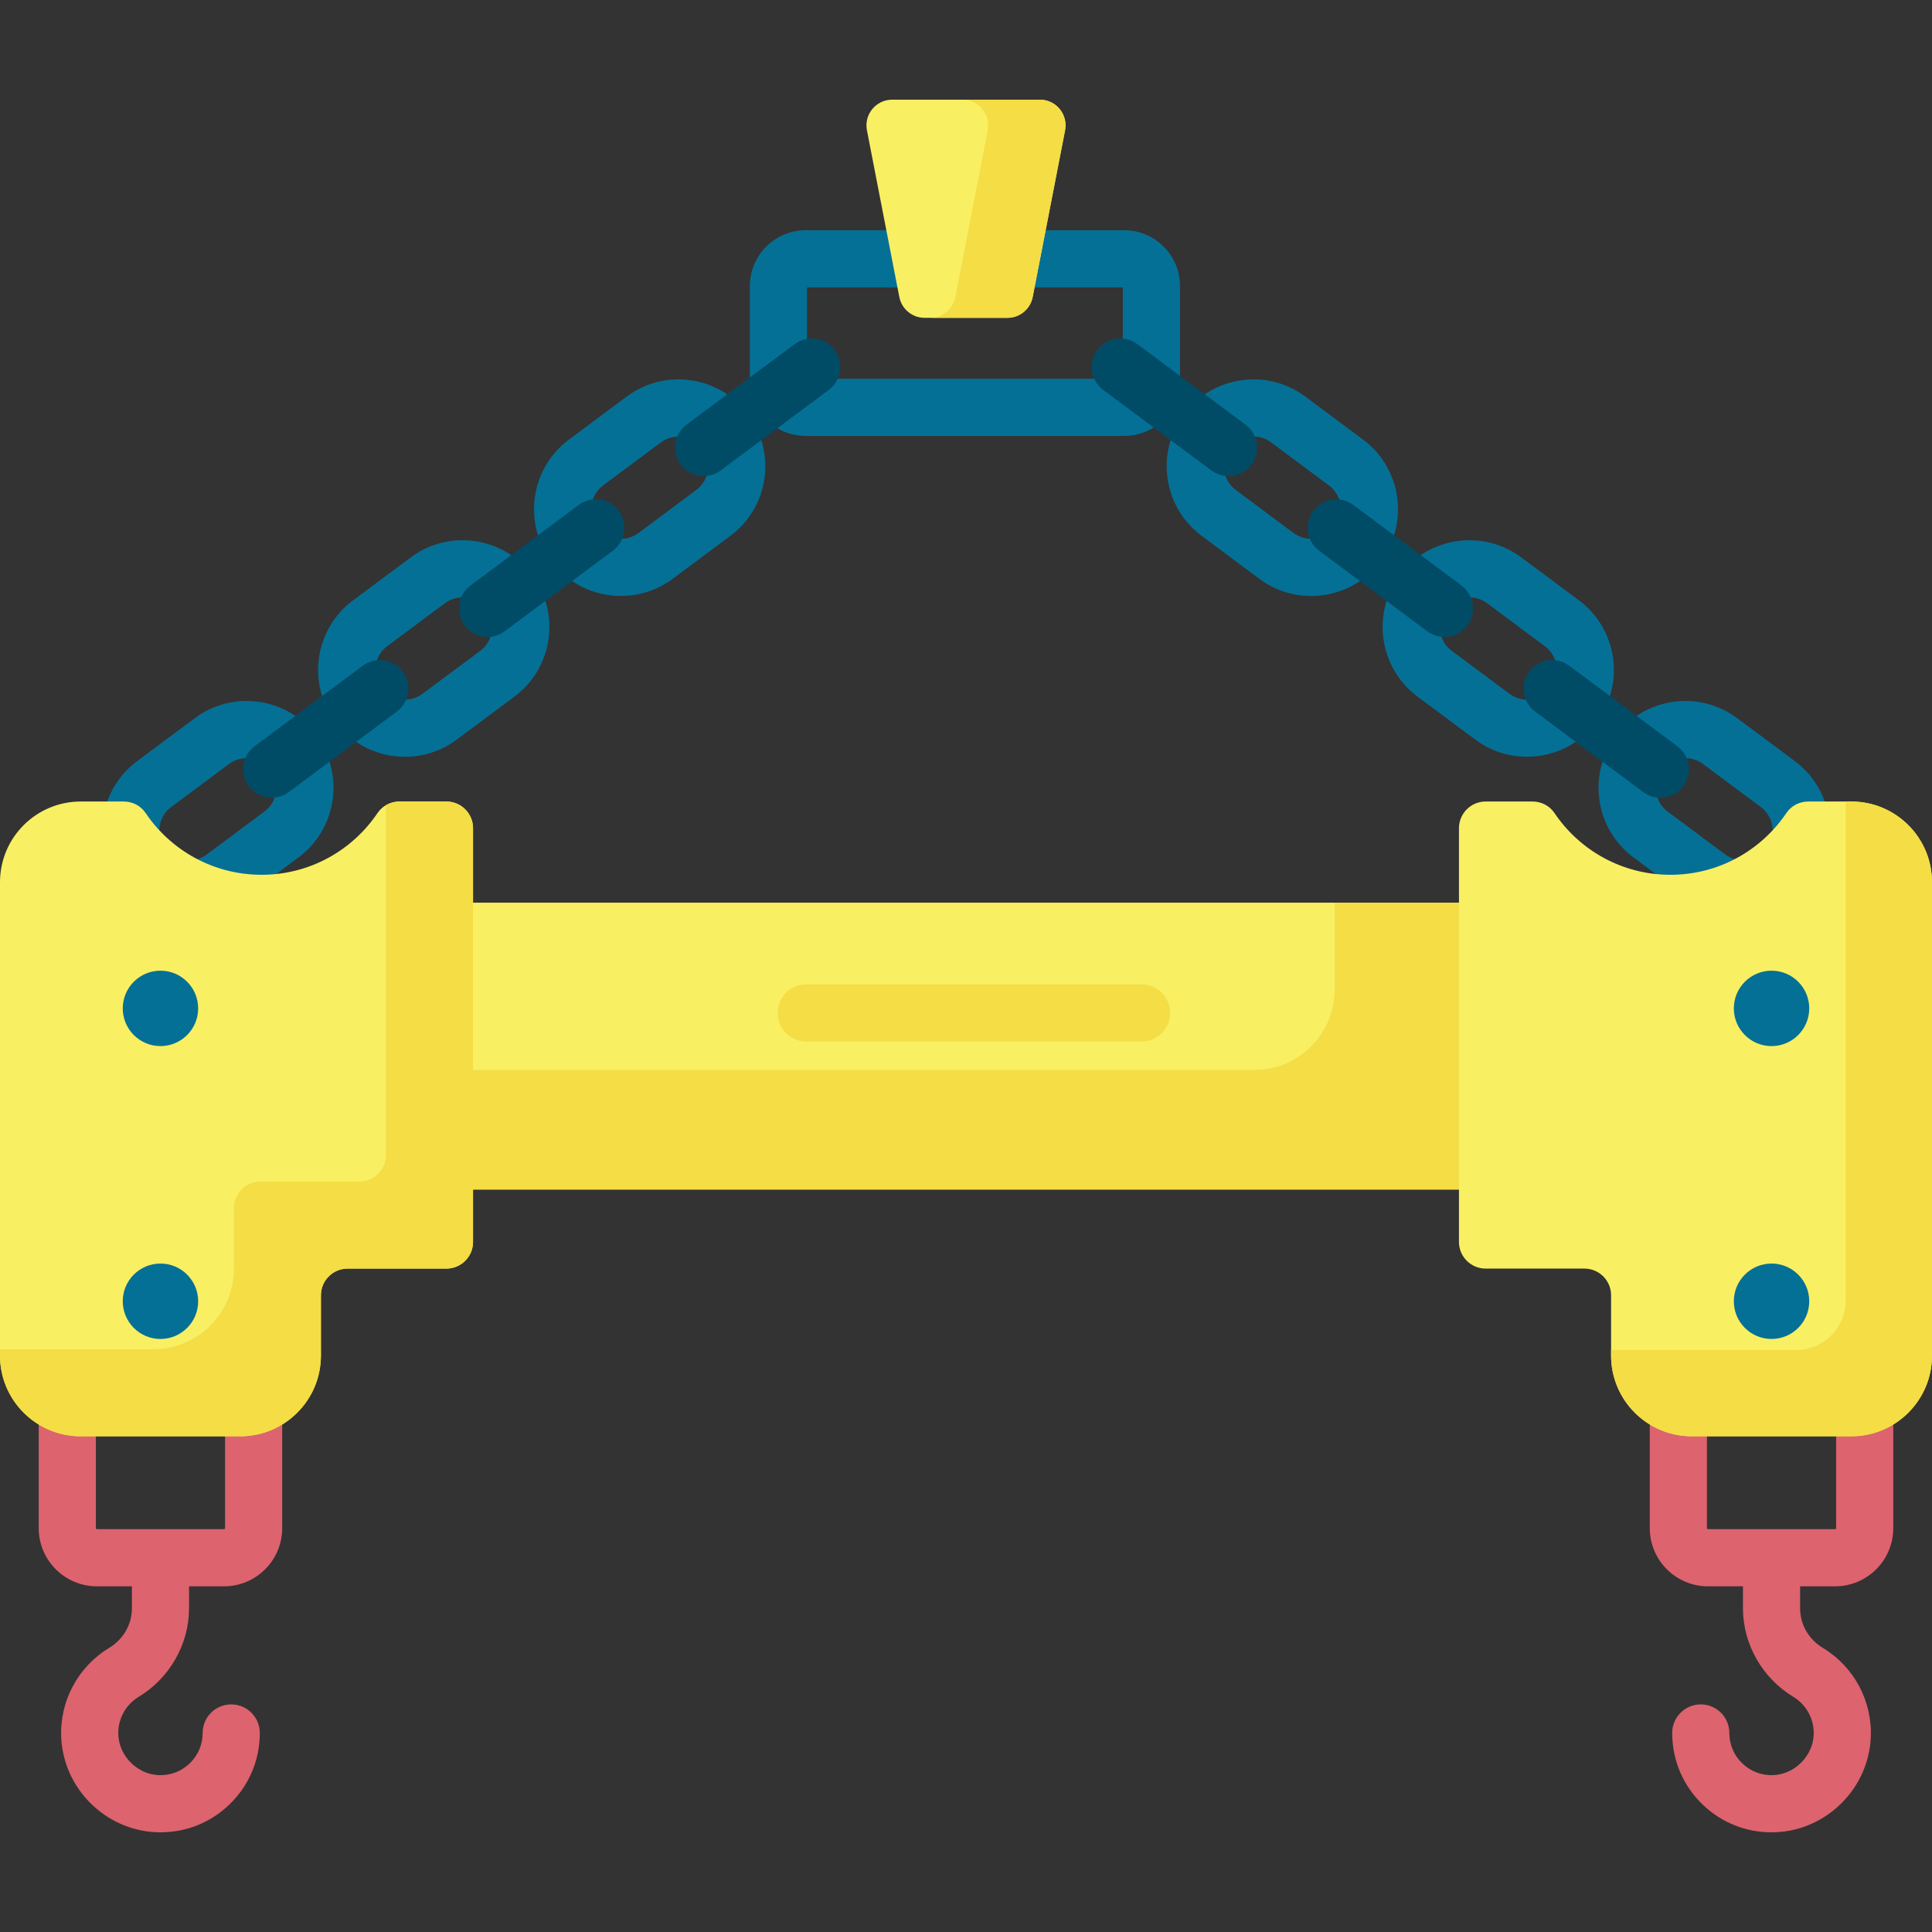 <svg id="Capa_1" enable-background="new 0 0 512 512" height="512" viewBox="0 0 512 512" width="512" xmlns="http://www.w3.org/2000/svg"><rect x="0" y="0" width="512" height="512" fill="#333333" stroke="none"/><g><g><path d="m297.934 115.516h-84.435c-8.146 0-14.773-6.627-14.773-14.773v-24.952c0-8.145 6.627-14.772 14.773-14.772h84.435c8.145 0 14.772 6.627 14.772 14.772v24.952c0 8.146-6.627 14.773-14.772 14.773zm-84.061-15.147h83.686v-24.203h-83.686z" fill="#057096"/></g><g><g><g><path d="m164.55 157.935c-7.027 0-13.969-3.199-18.479-9.256-7.575-10.174-5.462-24.614 4.712-32.189l15.289-11.385c4.928-3.67 10.99-5.2 17.071-4.311 6.079.89 11.449 4.094 15.119 9.023 3.669 4.928 5.2 10.991 4.31 17.07-.889 6.08-4.094 11.449-9.023 15.119l-15.289 11.386c-4.117 3.064-8.933 4.543-13.71 4.543zm-6.33-18.302c2.588 3.474 7.519 4.196 10.994 1.609l15.289-11.385c1.684-1.254 2.778-3.088 3.082-5.164s-.219-4.147-1.472-5.83-3.087-2.778-5.164-3.082c-2.074-.303-4.147.219-5.83 1.473l-15.29 11.385c-3.475 2.587-4.197 7.519-1.609 10.994z" fill="#057096"/></g></g><g><g><path d="m50.104 243.156c-7.028 0-13.969-3.2-18.479-9.256-7.575-10.173-5.461-24.613 4.712-32.189l15.29-11.386c4.928-3.669 10.988-5.201 17.071-4.311 6.08.89 11.449 4.094 15.119 9.023 3.67 4.928 5.201 10.99 4.311 17.07s-4.094 11.449-9.023 15.119l-15.29 11.385c-4.118 3.066-8.935 4.545-13.711 4.545zm-6.331-18.303c2.587 3.475 7.52 4.196 10.994 1.609l15.29-11.385c1.683-1.253 2.778-3.087 3.082-5.164.304-2.076-.219-4.147-1.472-5.83-1.254-1.684-3.088-2.778-5.164-3.082-2.076-.301-4.148.219-5.83 1.473l-15.29 11.385c-3.475 2.587-4.197 7.519-1.61 10.994z" fill="#057096"/></g><g><path d="m107.347 200.559c-1.122 0-2.25-.082-3.38-.247-6.08-.89-11.449-4.094-15.119-9.023-7.575-10.174-5.462-24.614 4.712-32.189l15.29-11.385c10.173-7.575 24.613-5.462 32.19 4.712 3.67 4.929 5.201 10.991 4.311 17.071s-4.094 11.449-9.023 15.119l-15.289 11.385c-4.014 2.986-8.779 4.557-13.692 4.557zm-6.35-18.316c1.253 1.683 3.088 2.778 5.164 3.082 2.077.304 4.148-.219 5.83-1.472l15.29-11.386c1.684-1.253 2.778-3.087 3.082-5.163.304-2.077-.219-4.147-1.473-5.83-2.588-3.475-7.519-4.197-10.994-1.609l-15.289 11.385c-3.476 2.586-4.198 7.518-1.61 10.993z" fill="#057096"/></g></g><g><path d="m186.451 126.189c-2.311 0-4.593-1.054-6.08-3.051-2.498-3.355-1.804-8.1 1.551-10.598l28.666-21.346c3.356-2.497 8.1-1.803 10.598 1.551 2.498 3.355 1.804 8.1-1.551 10.598l-28.666 21.346c-1.359 1.012-2.946 1.5-4.518 1.5z" fill="#004c67"/></g><g><path d="m129.228 168.799c-2.311 0-4.593-1.054-6.08-3.051-2.498-3.355-1.804-8.1 1.551-10.598l28.666-21.346c3.356-2.497 8.1-1.803 10.598 1.551 2.498 3.355 1.804 8.1-1.551 10.598l-28.667 21.347c-1.358 1.011-2.945 1.499-4.517 1.499z" fill="#004c67"/></g><g><path d="m72.005 211.41c-2.311 0-4.593-1.054-6.08-3.051-2.498-3.355-1.804-8.1 1.551-10.598l28.666-21.346c3.356-2.497 8.1-1.803 10.598 1.551 2.498 3.355 1.804 8.1-1.551 10.598l-28.667 21.346c-1.358 1.011-2.945 1.5-4.517 1.5z" fill="#004c67"/></g></g><g><g><g><path d="m347.43 157.948c-4.914 0-9.678-1.57-13.69-4.557l-15.29-11.386c-4.929-3.669-8.133-9.038-9.022-15.118-.89-6.079.641-12.142 4.31-17.07s9.039-8.133 15.118-9.023c6.083-.889 12.143.641 17.071 4.311l15.29 11.385c4.929 3.669 8.133 9.039 9.022 15.119.89 6.079-.641 12.142-4.31 17.07-3.669 4.928-9.039 8.132-15.118 9.022-1.13.166-2.26.247-3.381.247zm12.424-13.792h.01zm-27.649-28.459c-.384 0-.769.028-1.155.084-2.077.304-3.91 1.398-5.163 3.082-1.253 1.683-1.776 3.754-1.472 5.83s1.398 3.91 3.081 5.163l15.291 11.386c3.475 2.588 8.407 1.865 10.993-1.61 1.253-1.684 1.776-3.755 1.472-5.831s-1.398-3.91-3.081-5.163l-15.291-11.385c-1.37-1.02-2.997-1.556-4.675-1.556z" fill="#057096"/></g></g><g><g><path d="m461.877 243.169c-4.914 0-9.678-1.57-13.69-4.558l-15.29-11.385c-4.929-3.67-8.133-9.039-9.022-15.119-.89-6.079.641-12.142 4.31-17.07s9.039-8.133 15.118-9.023c6.082-.889 12.143.641 17.071 4.311l15.29 11.385c10.173 7.575 12.287 22.015 4.712 32.189-3.669 4.929-9.039 8.133-15.119 9.023-1.13.165-2.259.247-3.38.247zm-15.225-42.252c-.384 0-.769.028-1.155.084-2.077.304-3.91 1.398-5.163 3.082s-1.776 3.754-1.472 5.83c.304 2.077 1.398 3.91 3.082 5.164l15.29 11.385c1.683 1.254 3.759 1.777 5.83 1.472 2.077-.304 3.91-1.398 5.163-3.081 2.588-3.475 1.866-8.407-1.609-10.994l-15.29-11.385c-1.372-1.021-2.999-1.557-4.676-1.557z" fill="#057096"/></g><g><path d="m404.673 200.545c-4.777 0-9.592-1.478-13.71-4.544l-15.29-11.385c-10.173-7.575-12.287-22.015-4.712-32.189 7.577-10.174 22.017-12.286 32.189-4.712l15.291 11.385c10.173 7.576 12.287 22.016 4.712 32.189-4.511 6.056-11.454 9.256-18.48 9.256zm12.405-13.779h.01zm-27.656-28.455c-2.4 0-4.772 1.093-6.313 3.162-2.587 3.474-1.865 8.406 1.61 10.993l15.29 11.385c3.475 2.589 8.408 1.864 10.994-1.609 2.588-3.475 1.865-8.407-1.609-10.994l-15.29-11.385c-1.405-1.046-3.051-1.552-4.682-1.552z" fill="#057096"/></g></g><g><path d="m325.549 126.189c-1.573 0-3.159-.488-4.517-1.499l-28.666-21.346c-3.355-2.498-4.049-7.243-1.551-10.598 2.499-3.355 7.242-4.049 10.598-1.551l28.666 21.346c3.355 2.498 4.049 7.243 1.551 10.598-1.488 1.996-3.769 3.05-6.081 3.05z" fill="#004c67"/></g><g><path d="m382.772 168.799c-1.573 0-3.159-.488-4.517-1.499l-28.666-21.346c-3.355-2.498-4.049-7.243-1.551-10.598 2.499-3.355 7.242-4.049 10.598-1.551l28.666 21.346c3.355 2.498 4.049 7.243 1.551 10.598-1.488 1.996-3.77 3.05-6.081 3.05z" fill="#004c67"/></g><g><path d="m439.996 211.41c-1.573 0-3.159-.488-4.517-1.499l-28.666-21.346c-3.355-2.498-4.049-7.243-1.551-10.598 2.499-3.355 7.241-4.049 10.598-1.551l28.666 21.346c3.355 2.498 4.049 7.243 1.551 10.598-1.488 1.995-3.77 3.05-6.081 3.05z" fill="#004c67"/></g></g><g><path d="m59.377 420.391h-33.706c-8.498 0-15.413-6.914-15.413-15.413v-36.734c0-4.183 3.391-7.573 7.573-7.573s7.573 3.391 7.573 7.573v36.734c0 .146.119.266.266.266h33.706c.147 0 .266-.119.266-.266v-36.734c0-4.183 3.391-7.573 7.573-7.573s7.573 3.391 7.573 7.573v36.734c.002 8.499-6.912 15.413-15.411 15.413z" fill="#dd636e"/></g><g><path d="m95.701 239.217h320.599v76.018h-320.599z" fill="#f9ef63"/></g><g><path d="m353.705 239.217v23.01c0 11.782-9.551 21.334-21.334 21.334h-236.67v31.674h320.599v-76.018z" fill="#f4dd45"/></g><g><path d="m92.114 336.189h26.176c3.904 0 7.069-3.165 7.069-7.069v-14.08l-6.483-15.562 6.483-15.938v-64.062c0-3.904-3.165-7.069-7.069-7.069h-12.432c-2.316 0-4.509 1.118-5.802 3.04-6.648 9.878-17.932 16.377-30.735 16.377s-24.086-6.499-30.735-16.377c-1.293-1.921-3.486-3.04-5.802-3.04h-11.395c-11.813.002-21.389 9.578-21.389 21.391v125.442c0 11.813 9.576 21.389 21.389 21.389h42.268c11.813 0 21.389-9.576 21.389-21.389v-15.984c0-3.904 3.165-7.069 7.068-7.069z" fill="#f9ef63"/></g><g><path d="m118.29 212.411h-12.432c-1.268 0-2.493.346-3.56.964v92.686c0 3.904-3.165 7.069-7.069 7.069h-26.175c-3.904 0-7.069 3.165-7.069 7.069v15.984c0 11.813-9.576 21.389-21.389 21.389h-40.596v1.671c0 11.813 9.576 21.389 21.389 21.389h42.268c11.813 0 21.389-9.576 21.389-21.389v-15.984c0-3.904 3.165-7.069 7.069-7.069h26.176c3.904 0 7.069-3.165 7.069-7.069v-109.642c-.002-3.904-3.166-7.068-7.07-7.068z" fill="#f4dd45"/></g><g><circle cx="42.524" cy="344.847" fill="#057096" r="9.992"/></g><g><circle cx="42.524" cy="267.234" fill="#057096" r="9.992"/></g><g><path d="m42.545 485.584c-.417 0-.835-.009-1.254-.029-13.437-.619-24.447-11.629-25.065-25.066-.445-9.664 4.418-18.773 12.691-23.775 3.778-2.285 6.035-6.209 6.035-10.497v-10.722c0-4.183 3.391-7.573 7.573-7.573s7.573 3.391 7.573 7.573v10.722c0 9.493-5.113 18.482-13.344 23.459-3.519 2.128-5.587 6.004-5.398 10.117.258 5.604 5.027 10.373 10.631 10.631 3.082.147 6.028-.952 8.257-3.081 2.232-2.132 3.461-5.004 3.461-8.088 0-4.183 3.391-7.573 7.573-7.573s7.573 3.391 7.573 7.573c0 7.262-2.893 14.024-8.146 19.041-4.947 4.727-11.356 7.288-18.16 7.288z" fill="#dd636e"/></g><g><path d="m486.329 420.391h-33.706c-8.498 0-15.413-6.914-15.413-15.413v-36.734c0-4.183 3.39-7.573 7.573-7.573s7.573 3.391 7.573 7.573v36.734c0 .146.119.266.266.266h33.706c.147 0 .266-.119.266-.266v-36.734c0-4.183 3.39-7.573 7.573-7.573s7.573 3.391 7.573 7.573v36.734c.002 8.499-6.913 15.413-15.411 15.413z" fill="#dd636e"/></g><g><path d="m419.886 336.189h-26.176c-3.904 0-7.069-3.165-7.069-7.069v-109.641c0-3.904 3.165-7.069 7.069-7.069h12.432c2.316 0 4.509 1.118 5.802 3.04 6.648 9.878 17.932 16.377 30.735 16.377 12.802 0 24.086-6.499 30.735-16.377 1.293-1.921 3.486-3.04 5.802-3.04h11.396c11.813 0 21.389 9.576 21.389 21.389v125.442c0 11.813-9.576 21.389-21.389 21.389h-42.267c-11.813 0-21.389-9.576-21.389-21.389v-15.984c-.002-3.903-3.167-7.068-7.07-7.068z" fill="#f9ef63"/></g><g><g><path d="m490.611 212.411h-1.482v132.238c0 7.242-5.871 13.112-13.112 13.112h-49.063v1.481c0 11.813 9.576 21.389 21.389 21.389h42.267c11.813 0 21.389-9.576 21.389-21.389v-125.442c.001-11.813-9.575-21.389-21.388-21.389z" fill="#f4dd45"/></g></g><g><circle cx="469.476" cy="344.847" fill="#057096" r="9.992"/></g><g><circle cx="469.476" cy="267.234" fill="#057096" r="9.992"/></g><g><path d="m469.455 485.584c-6.805 0-13.213-2.561-18.16-7.286-5.253-5.017-8.146-11.779-8.146-19.042 0-4.183 3.39-7.573 7.573-7.573s7.573 3.391 7.573 7.573c0 3.084 1.229 5.957 3.46 8.088 2.23 2.129 5.148 3.229 8.258 3.081 5.604-.258 10.373-5.027 10.631-10.631.188-4.113-1.88-7.99-5.397-10.117-8.232-4.977-13.345-13.966-13.345-23.459v-10.722c0-4.183 3.39-7.573 7.573-7.573s7.573 3.391 7.573 7.573v10.722c0 4.288 2.256 8.212 6.035 10.497 8.272 5.001 13.135 14.11 12.691 23.774-.619 13.438-11.629 24.448-25.066 25.067-.418.019-.836.028-1.253.028z" fill="#dd636e"/></g><g><path d="m266.98 84.228h-21.96c-3.263 0-6.068-2.313-6.69-5.515l-8.585-44.182c-.817-4.207 2.405-8.115 6.69-8.115h39.13c4.286 0 7.508 3.908 6.69 8.115l-8.585 44.182c-.622 3.203-3.427 5.515-6.69 5.515z" fill="#f9ef63"/></g><g><path d="m275.565 26.416h-20.494c4.286 0 7.508 3.908 6.69 8.115l-8.585 44.182c-.622 3.203-3.427 5.515-6.69 5.515h20.493c3.263 0 6.068-2.312 6.69-5.515l8.585-44.182c.819-4.207-2.403-8.115-6.689-8.115z" fill="#f4dd45"/></g><g><path d="m302.524 276.013h-88.864c-4.183 0-7.573-3.391-7.573-7.573 0-4.183 3.391-7.573 7.573-7.573h88.864c4.183 0 7.573 3.391 7.573 7.573.001 4.182-3.39 7.573-7.573 7.573z" fill="#f4dd45"/></g></g></svg>